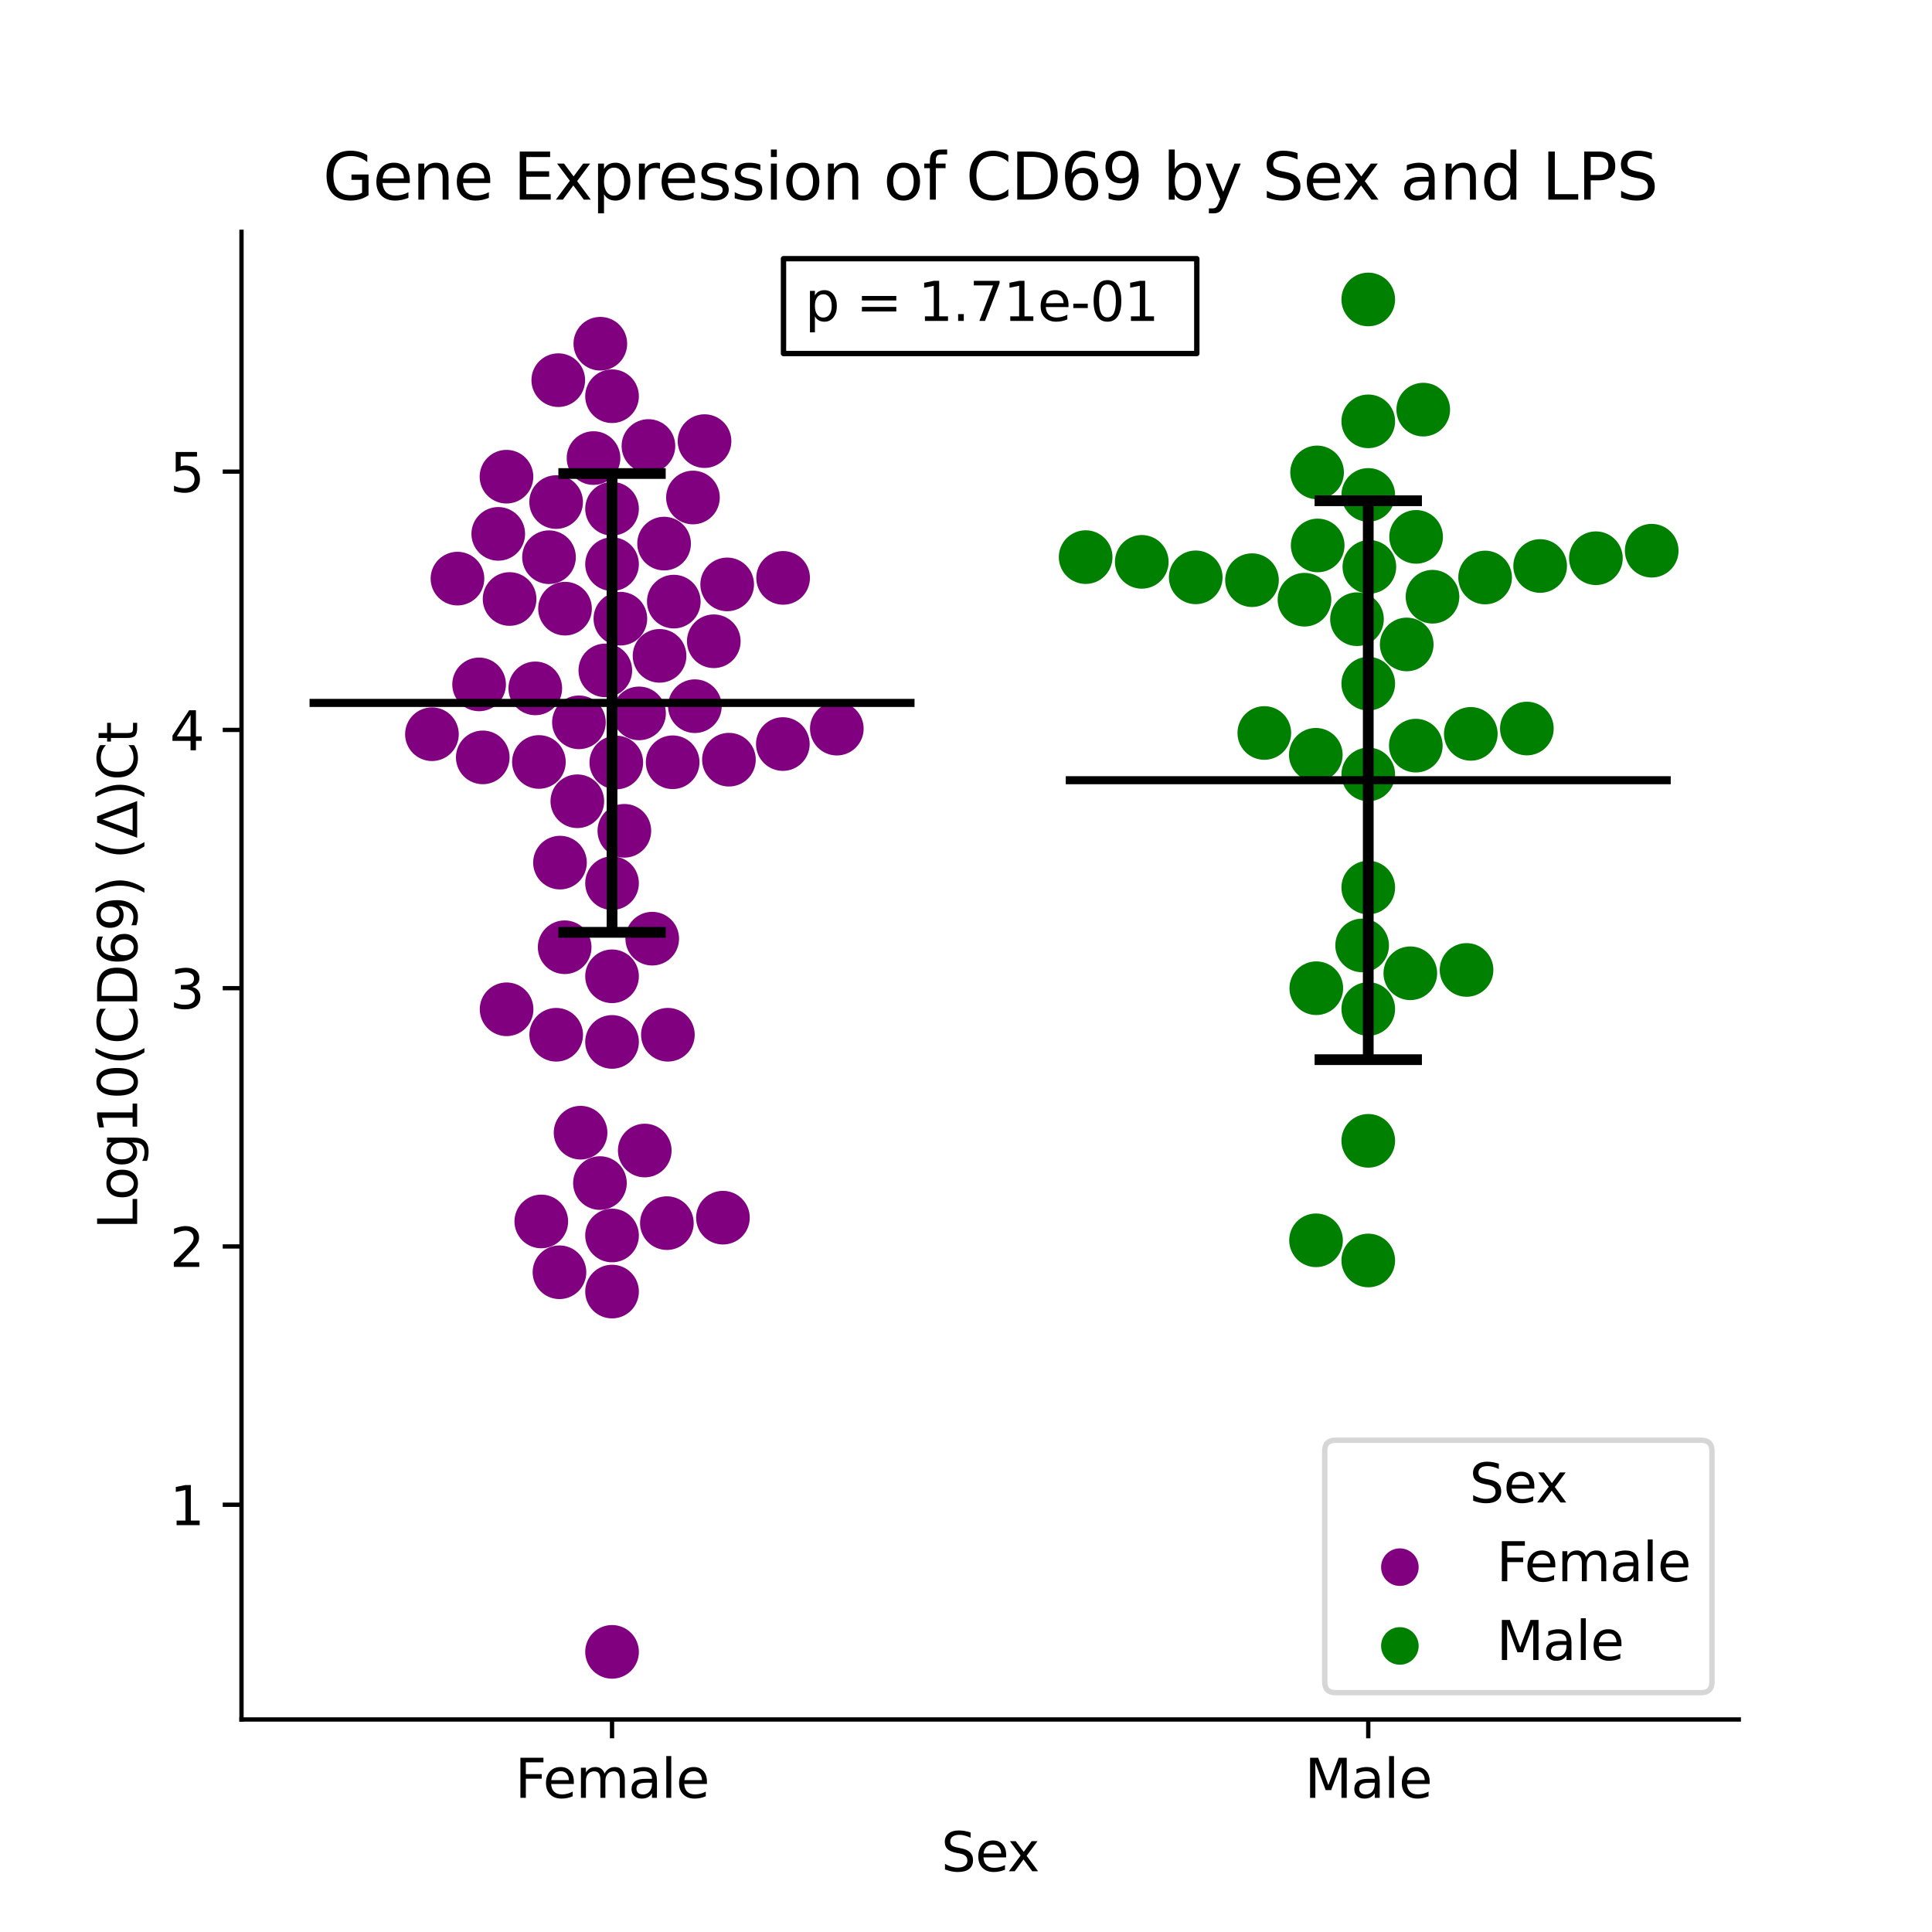 <?xml version="1.0" encoding="utf-8" standalone="no"?>
<!DOCTYPE svg PUBLIC "-//W3C//DTD SVG 1.1//EN"
  "http://www.w3.org/Graphics/SVG/1.1/DTD/svg11.dtd">
<svg xmlns:xlink="http://www.w3.org/1999/xlink" width="360pt" height="360pt" viewBox="0 0 360 360" xmlns="http://www.w3.org/2000/svg" version="1.1">
 <defs>
  <style type="text/css">*{stroke-linejoin: round; stroke-linecap: butt}</style>
 </defs>
 <g id="figure_1">
  <g id="patch_1">
   <path d="M 0 360 
L 360 360 
L 360 0 
L 0 0 
z
" style="fill: #ffffff"/>
  </g>
  <g id="axes_1">
   <g id="patch_2">
    <path d="M 45 320.4 
L 324 320.4 
L 324 43.2 
L 45 43.2 
z
" style="fill: #ffffff"/>
   </g>
   <g id="PathCollection_1">
    <defs>
     <path id="C0_0_b588d8affe" d="M 0 5 
C 1.326 5 2.598 4.473 3.536 3.536 
C 4.473 2.598 5 1.326 5 -0 
C 5 -1.326 4.473 -2.598 3.536 -3.536 
C 2.598 -4.473 1.326 -5 0 -5 
C -1.326 -5 -2.598 -4.473 -3.536 -3.536 
C -4.473 -2.598 -5 -1.326 -5 0 
C -5 1.326 -4.473 2.598 -3.536 3.536 
C -2.598 4.473 -1.326 5 0 5 
z
"/>
    </defs>
    <g clip-path="url(#pe10335e9c0)">
     <use xlink:href="#C0_0_b588d8affe" x="104.026" y="70.838" style="fill: #800080"/>
    </g>
    <g clip-path="url(#pe10335e9c0)">
     <use xlink:href="#C0_0_b588d8affe" x="94.955" y="111.617" style="fill: #800080"/>
    </g>
    <g clip-path="url(#pe10335e9c0)">
     <use xlink:href="#C0_0_b588d8affe" x="145.922" y="107.681" style="fill: #800080"/>
    </g>
    <g clip-path="url(#pe10335e9c0)">
     <use xlink:href="#C0_0_b588d8affe" x="108.18" y="211.059" style="fill: #800080"/>
    </g>
    <g clip-path="url(#pe10335e9c0)">
     <use xlink:href="#C0_0_b588d8affe" x="105.284" y="113.414" style="fill: #800080"/>
    </g>
    <g clip-path="url(#pe10335e9c0)">
     <use xlink:href="#C0_0_b588d8affe" x="111.791" y="220.448" style="fill: #800080"/>
    </g>
    <g clip-path="url(#pe10335e9c0)">
     <use xlink:href="#C0_0_b588d8affe" x="111.863" y="64.048" style="fill: #800080"/>
    </g>
    <g clip-path="url(#pe10335e9c0)">
     <use xlink:href="#C0_0_b588d8affe" x="99.744" y="128.269" style="fill: #800080"/>
    </g>
    <g clip-path="url(#pe10335e9c0)">
     <use xlink:href="#C0_0_b588d8affe" x="122.9" y="122.207" style="fill: #800080"/>
    </g>
    <g clip-path="url(#pe10335e9c0)">
     <use xlink:href="#C0_0_b588d8affe" x="100.862" y="227.601" style="fill: #800080"/>
    </g>
    <g clip-path="url(#pe10335e9c0)">
     <use xlink:href="#C0_0_b588d8affe" x="125.554" y="112.101" style="fill: #800080"/>
    </g>
    <g clip-path="url(#pe10335e9c0)">
     <use xlink:href="#C0_0_b588d8affe" x="89.273" y="127.527" style="fill: #800080"/>
    </g>
    <g clip-path="url(#pe10335e9c0)">
     <use xlink:href="#C0_0_b588d8affe" x="100.418" y="141.983" style="fill: #800080"/>
    </g>
    <g clip-path="url(#pe10335e9c0)">
     <use xlink:href="#C0_0_b588d8affe" x="103.627" y="93.553" style="fill: #800080"/>
    </g>
    <g clip-path="url(#pe10335e9c0)">
     <use xlink:href="#C0_0_b588d8affe" x="120.825" y="83.107" style="fill: #800080"/>
    </g>
    <g clip-path="url(#pe10335e9c0)">
     <use xlink:href="#C0_0_b588d8affe" x="124.451" y="192.811" style="fill: #800080"/>
    </g>
    <g clip-path="url(#pe10335e9c0)">
     <use xlink:href="#C0_0_b588d8affe" x="85.242" y="107.817" style="fill: #800080"/>
    </g>
    <g clip-path="url(#pe10335e9c0)">
     <use xlink:href="#C0_0_b588d8affe" x="92.843" y="99.479" style="fill: #800080"/>
    </g>
    <g clip-path="url(#pe10335e9c0)">
     <use xlink:href="#C0_0_b588d8affe" x="94.397" y="188.068" style="fill: #800080"/>
    </g>
    <g clip-path="url(#pe10335e9c0)">
     <use xlink:href="#C0_0_b588d8affe" x="114.045" y="230.215" style="fill: #800080"/>
    </g>
    <g clip-path="url(#pe10335e9c0)">
     <use xlink:href="#C0_0_b588d8affe" x="129.122" y="92.703" style="fill: #800080"/>
    </g>
    <g clip-path="url(#pe10335e9c0)">
     <use xlink:href="#C0_0_b588d8affe" x="114.045" y="240.666" style="fill: #800080"/>
    </g>
    <g clip-path="url(#pe10335e9c0)">
     <use xlink:href="#C0_0_b588d8affe" x="104.249" y="237.066" style="fill: #800080"/>
    </g>
    <g clip-path="url(#pe10335e9c0)">
     <use xlink:href="#C0_0_b588d8affe" x="114.045" y="181.919" style="fill: #800080"/>
    </g>
    <g clip-path="url(#pe10335e9c0)">
     <use xlink:href="#C0_0_b588d8affe" x="110.594" y="85.356" style="fill: #800080"/>
    </g>
    <g clip-path="url(#pe10335e9c0)">
     <use xlink:href="#C0_0_b588d8affe" x="120.14" y="214.384" style="fill: #800080"/>
    </g>
    <g clip-path="url(#pe10335e9c0)">
     <use xlink:href="#C0_0_b588d8affe" x="135.5" y="108.896" style="fill: #800080"/>
    </g>
    <g clip-path="url(#pe10335e9c0)">
     <use xlink:href="#C0_0_b588d8affe" x="116.338" y="154.809" style="fill: #800080"/>
    </g>
    <g clip-path="url(#pe10335e9c0)">
     <use xlink:href="#C0_0_b588d8affe" x="114.045" y="105.126" style="fill: #800080"/>
    </g>
    <g clip-path="url(#pe10335e9c0)">
     <use xlink:href="#C0_0_b588d8affe" x="135.827" y="141.557" style="fill: #800080"/>
    </g>
    <g clip-path="url(#pe10335e9c0)">
     <use xlink:href="#C0_0_b588d8affe" x="114.045" y="307.8" style="fill: #800080"/>
    </g>
    <g clip-path="url(#pe10335e9c0)">
     <use xlink:href="#C0_0_b588d8affe" x="107.877" y="134.595" style="fill: #800080"/>
    </g>
    <g clip-path="url(#pe10335e9c0)">
     <use xlink:href="#C0_0_b588d8affe" x="133.005" y="119.491" style="fill: #800080"/>
    </g>
    <g clip-path="url(#pe10335e9c0)">
     <use xlink:href="#C0_0_b588d8affe" x="80.486" y="136.81" style="fill: #800080"/>
    </g>
    <g clip-path="url(#pe10335e9c0)">
     <use xlink:href="#C0_0_b588d8affe" x="102.299" y="103.826" style="fill: #800080"/>
    </g>
    <g clip-path="url(#pe10335e9c0)">
     <use xlink:href="#C0_0_b588d8affe" x="119.076" y="132.931" style="fill: #800080"/>
    </g>
    <g clip-path="url(#pe10335e9c0)">
     <use xlink:href="#C0_0_b588d8affe" x="114.045" y="164.567" style="fill: #800080"/>
    </g>
    <g clip-path="url(#pe10335e9c0)">
     <use xlink:href="#C0_0_b588d8affe" x="123.743" y="101.291" style="fill: #800080"/>
    </g>
    <g clip-path="url(#pe10335e9c0)">
     <use xlink:href="#C0_0_b588d8affe" x="115.599" y="115.282" style="fill: #800080"/>
    </g>
    <g clip-path="url(#pe10335e9c0)">
     <use xlink:href="#C0_0_b588d8affe" x="124.263" y="227.913" style="fill: #800080"/>
    </g>
    <g clip-path="url(#pe10335e9c0)">
     <use xlink:href="#C0_0_b588d8affe" x="134.709" y="226.897" style="fill: #800080"/>
    </g>
    <g clip-path="url(#pe10335e9c0)">
     <use xlink:href="#C0_0_b588d8affe" x="105.217" y="176.506" style="fill: #800080"/>
    </g>
    <g clip-path="url(#pe10335e9c0)">
     <use xlink:href="#C0_0_b588d8affe" x="104.346" y="160.737" style="fill: #800080"/>
    </g>
    <g clip-path="url(#pe10335e9c0)">
     <use xlink:href="#C0_0_b588d8affe" x="103.639" y="192.813" style="fill: #800080"/>
    </g>
    <g clip-path="url(#pe10335e9c0)">
     <use xlink:href="#C0_0_b588d8affe" x="114.045" y="94.8" style="fill: #800080"/>
    </g>
    <g clip-path="url(#pe10335e9c0)">
     <use xlink:href="#C0_0_b588d8affe" x="125.339" y="142.036" style="fill: #800080"/>
    </g>
    <g clip-path="url(#pe10335e9c0)">
     <use xlink:href="#C0_0_b588d8affe" x="121.533" y="174.909" style="fill: #800080"/>
    </g>
    <g clip-path="url(#pe10335e9c0)">
     <use xlink:href="#C0_0_b588d8affe" x="145.871" y="138.643" style="fill: #800080"/>
    </g>
    <g clip-path="url(#pe10335e9c0)">
     <use xlink:href="#C0_0_b588d8affe" x="114.839" y="142.08" style="fill: #800080"/>
    </g>
    <g clip-path="url(#pe10335e9c0)">
     <use xlink:href="#C0_0_b588d8affe" x="89.957" y="141.128" style="fill: #800080"/>
    </g>
    <g clip-path="url(#pe10335e9c0)">
     <use xlink:href="#C0_0_b588d8affe" x="155.929" y="135.772" style="fill: #800080"/>
    </g>
    <g clip-path="url(#pe10335e9c0)">
     <use xlink:href="#C0_0_b588d8affe" x="107.575" y="149.301" style="fill: #800080"/>
    </g>
    <g clip-path="url(#pe10335e9c0)">
     <use xlink:href="#C0_0_b588d8affe" x="129.481" y="131.588" style="fill: #800080"/>
    </g>
    <g clip-path="url(#pe10335e9c0)">
     <use xlink:href="#C0_0_b588d8affe" x="114.045" y="73.829" style="fill: #800080"/>
    </g>
    <g clip-path="url(#pe10335e9c0)">
     <use xlink:href="#C0_0_b588d8affe" x="94.376" y="88.824" style="fill: #800080"/>
    </g>
    <g clip-path="url(#pe10335e9c0)">
     <use xlink:href="#C0_0_b588d8affe" x="112.793" y="124.919" style="fill: #800080"/>
    </g>
    <g clip-path="url(#pe10335e9c0)">
     <use xlink:href="#C0_0_b588d8affe" x="131.281" y="82.196" style="fill: #800080"/>
    </g>
    <g clip-path="url(#pe10335e9c0)">
     <use xlink:href="#C0_0_b588d8affe" x="114.045" y="194.148" style="fill: #800080"/>
    </g>
   </g>
   <g id="PathCollection_2">
    <defs>
     <path id="C1_0_06953b2253" d="M 0 5 
C 1.326 5 2.598 4.473 3.536 3.536 
C 4.473 2.598 5 1.326 5 -0 
C 5 -1.326 4.473 -2.598 3.536 -3.536 
C 2.598 -4.473 1.326 -5 0 -5 
C -1.326 -5 -2.598 -4.473 -3.536 -3.536 
C -4.473 -2.598 -5 -1.326 -5 0 
C -5 1.326 -4.473 2.598 -3.536 3.536 
C -2.598 4.473 -1.326 5 0 5 
z
"/>
    </defs>
    <g clip-path="url(#pe10335e9c0)">
     <use xlink:href="#C1_0_06953b2253" x="284.51" y="135.753" style="fill: #008000"/>
    </g>
    <g clip-path="url(#pe10335e9c0)">
     <use xlink:href="#C1_0_06953b2253" x="254.955" y="212.579" style="fill: #008000"/>
    </g>
    <g clip-path="url(#pe10335e9c0)">
     <use xlink:href="#C1_0_06953b2253" x="245.273" y="184.14" style="fill: #008000"/>
    </g>
    <g clip-path="url(#pe10335e9c0)">
     <use xlink:href="#C1_0_06953b2253" x="253.814" y="176.169" style="fill: #008000"/>
    </g>
    <g clip-path="url(#pe10335e9c0)">
     <use xlink:href="#C1_0_06953b2253" x="245.422" y="88.03" style="fill: #008000"/>
    </g>
    <g clip-path="url(#pe10335e9c0)">
     <use xlink:href="#C1_0_06953b2253" x="235.587" y="136.582" style="fill: #008000"/>
    </g>
    <g clip-path="url(#pe10335e9c0)">
     <use xlink:href="#C1_0_06953b2253" x="202.295" y="103.81" style="fill: #008000"/>
    </g>
    <g clip-path="url(#pe10335e9c0)">
     <use xlink:href="#C1_0_06953b2253" x="245.224" y="231.114" style="fill: #008000"/>
    </g>
    <g clip-path="url(#pe10335e9c0)">
     <use xlink:href="#C1_0_06953b2253" x="263.872" y="100.039" style="fill: #008000"/>
    </g>
    <g clip-path="url(#pe10335e9c0)">
     <use xlink:href="#C1_0_06953b2253" x="273.271" y="180.737" style="fill: #008000"/>
    </g>
    <g clip-path="url(#pe10335e9c0)">
     <use xlink:href="#C1_0_06953b2253" x="254.955" y="144.301" style="fill: #008000"/>
    </g>
    <g clip-path="url(#pe10335e9c0)">
     <use xlink:href="#C1_0_06953b2253" x="255.162" y="105.624" style="fill: #008000"/>
    </g>
    <g clip-path="url(#pe10335e9c0)">
     <use xlink:href="#C1_0_06953b2253" x="266.926" y="111.192" style="fill: #008000"/>
    </g>
    <g clip-path="url(#pe10335e9c0)">
     <use xlink:href="#C1_0_06953b2253" x="262.791" y="181.356" style="fill: #008000"/>
    </g>
    <g clip-path="url(#pe10335e9c0)">
     <use xlink:href="#C1_0_06953b2253" x="243.072" y="111.746" style="fill: #008000"/>
    </g>
    <g clip-path="url(#pe10335e9c0)">
     <use xlink:href="#C1_0_06953b2253" x="286.985" y="105.466" style="fill: #008000"/>
    </g>
    <g clip-path="url(#pe10335e9c0)">
     <use xlink:href="#C1_0_06953b2253" x="245.532" y="101.638" style="fill: #008000"/>
    </g>
    <g clip-path="url(#pe10335e9c0)">
     <use xlink:href="#C1_0_06953b2253" x="252.855" y="115.38" style="fill: #008000"/>
    </g>
    <g clip-path="url(#pe10335e9c0)">
     <use xlink:href="#C1_0_06953b2253" x="274.062" y="136.746" style="fill: #008000"/>
    </g>
    <g clip-path="url(#pe10335e9c0)">
     <use xlink:href="#C1_0_06953b2253" x="265.201" y="76.327" style="fill: #008000"/>
    </g>
    <g clip-path="url(#pe10335e9c0)">
     <use xlink:href="#C1_0_06953b2253" x="254.955" y="188.012" style="fill: #008000"/>
    </g>
    <g clip-path="url(#pe10335e9c0)">
     <use xlink:href="#C1_0_06953b2253" x="254.955" y="127.392" style="fill: #008000"/>
    </g>
    <g clip-path="url(#pe10335e9c0)">
     <use xlink:href="#C1_0_06953b2253" x="212.754" y="104.695" style="fill: #008000"/>
    </g>
    <g clip-path="url(#pe10335e9c0)">
     <use xlink:href="#C1_0_06953b2253" x="262.121" y="120.083" style="fill: #008000"/>
    </g>
    <g clip-path="url(#pe10335e9c0)">
     <use xlink:href="#C1_0_06953b2253" x="254.955" y="165.381" style="fill: #008000"/>
    </g>
    <g clip-path="url(#pe10335e9c0)">
     <use xlink:href="#C1_0_06953b2253" x="263.818" y="138.94" style="fill: #008000"/>
    </g>
    <g clip-path="url(#pe10335e9c0)">
     <use xlink:href="#C1_0_06953b2253" x="276.729" y="107.609" style="fill: #008000"/>
    </g>
    <g clip-path="url(#pe10335e9c0)">
     <use xlink:href="#C1_0_06953b2253" x="254.955" y="234.871" style="fill: #008000"/>
    </g>
    <g clip-path="url(#pe10335e9c0)">
     <use xlink:href="#C1_0_06953b2253" x="245.183" y="140.642" style="fill: #008000"/>
    </g>
    <g clip-path="url(#pe10335e9c0)">
     <use xlink:href="#C1_0_06953b2253" x="254.955" y="92.222" style="fill: #008000"/>
    </g>
    <g clip-path="url(#pe10335e9c0)">
     <use xlink:href="#C1_0_06953b2253" x="307.77" y="102.616" style="fill: #008000"/>
    </g>
    <g clip-path="url(#pe10335e9c0)">
     <use xlink:href="#C1_0_06953b2253" x="254.955" y="78.511" style="fill: #008000"/>
    </g>
    <g clip-path="url(#pe10335e9c0)">
     <use xlink:href="#C1_0_06953b2253" x="233.292" y="108.107" style="fill: #008000"/>
    </g>
    <g clip-path="url(#pe10335e9c0)">
     <use xlink:href="#C1_0_06953b2253" x="254.955" y="55.8" style="fill: #008000"/>
    </g>
    <g clip-path="url(#pe10335e9c0)">
     <use xlink:href="#C1_0_06953b2253" x="222.807" y="107.58" style="fill: #008000"/>
    </g>
    <g clip-path="url(#pe10335e9c0)">
     <use xlink:href="#C1_0_06953b2253" x="297.374" y="104.017" style="fill: #008000"/>
    </g>
   </g>
   <g id="PathCollection_3"/>
   <g id="PathCollection_4"/>
   <g id="matplotlib.axis_1">
    <g id="xtick_1">
     <g id="line2d_1">
      <defs>
       <path id="m87a0322978" d="M 0 0 
L 0 3.5 
" style="stroke: #000000; stroke-width: 0.8"/>
      </defs>
      <g>
       <use xlink:href="#m87a0322978" x="114.045" y="320.4" style="stroke: #000000; stroke-width: 0.8"/>
      </g>
     </g>
     <g id="text_1">
      <!-- Female -->
      <g transform="translate(95.968 334.998) scale(0.1 -0.1)">
       <defs>
        <path id="DejaVuSans-46" d="M 628 4666 
L 3309 4666 
L 3309 4134 
L 1259 4134 
L 1259 2759 
L 3109 2759 
L 3109 2228 
L 1259 2228 
L 1259 0 
L 628 0 
L 628 4666 
z
" transform="scale(0.016)"/>
        <path id="DejaVuSans-65" d="M 3597 1894 
L 3597 1613 
L 953 1613 
Q 991 1019 1311 708 
Q 1631 397 2203 397 
Q 2534 397 2845 478 
Q 3156 559 3463 722 
L 3463 178 
Q 3153 47 2828 -22 
Q 2503 -91 2169 -91 
Q 1331 -91 842 396 
Q 353 884 353 1716 
Q 353 2575 817 3079 
Q 1281 3584 2069 3584 
Q 2775 3584 3186 3129 
Q 3597 2675 3597 1894 
z
M 3022 2063 
Q 3016 2534 2758 2815 
Q 2500 3097 2075 3097 
Q 1594 3097 1305 2825 
Q 1016 2553 972 2059 
L 3022 2063 
z
" transform="scale(0.016)"/>
        <path id="DejaVuSans-6d" d="M 3328 2828 
Q 3544 3216 3844 3400 
Q 4144 3584 4550 3584 
Q 5097 3584 5394 3201 
Q 5691 2819 5691 2113 
L 5691 0 
L 5113 0 
L 5113 2094 
Q 5113 2597 4934 2840 
Q 4756 3084 4391 3084 
Q 3944 3084 3684 2787 
Q 3425 2491 3425 1978 
L 3425 0 
L 2847 0 
L 2847 2094 
Q 2847 2600 2669 2842 
Q 2491 3084 2119 3084 
Q 1678 3084 1418 2786 
Q 1159 2488 1159 1978 
L 1159 0 
L 581 0 
L 581 3500 
L 1159 3500 
L 1159 2956 
Q 1356 3278 1631 3431 
Q 1906 3584 2284 3584 
Q 2666 3584 2933 3390 
Q 3200 3197 3328 2828 
z
" transform="scale(0.016)"/>
        <path id="DejaVuSans-61" d="M 2194 1759 
Q 1497 1759 1228 1600 
Q 959 1441 959 1056 
Q 959 750 1161 570 
Q 1363 391 1709 391 
Q 2188 391 2477 730 
Q 2766 1069 2766 1631 
L 2766 1759 
L 2194 1759 
z
M 3341 1997 
L 3341 0 
L 2766 0 
L 2766 531 
Q 2569 213 2275 61 
Q 1981 -91 1556 -91 
Q 1019 -91 701 211 
Q 384 513 384 1019 
Q 384 1609 779 1909 
Q 1175 2209 1959 2209 
L 2766 2209 
L 2766 2266 
Q 2766 2663 2505 2880 
Q 2244 3097 1772 3097 
Q 1472 3097 1187 3025 
Q 903 2953 641 2809 
L 641 3341 
Q 956 3463 1253 3523 
Q 1550 3584 1831 3584 
Q 2591 3584 2966 3190 
Q 3341 2797 3341 1997 
z
" transform="scale(0.016)"/>
        <path id="DejaVuSans-6c" d="M 603 4863 
L 1178 4863 
L 1178 0 
L 603 0 
L 603 4863 
z
" transform="scale(0.016)"/>
       </defs>
       <use xlink:href="#DejaVuSans-46"/>
       <use xlink:href="#DejaVuSans-65" x="52.02"/>
       <use xlink:href="#DejaVuSans-6d" x="113.543"/>
       <use xlink:href="#DejaVuSans-61" x="210.955"/>
       <use xlink:href="#DejaVuSans-6c" x="272.234"/>
       <use xlink:href="#DejaVuSans-65" x="300.018"/>
      </g>
     </g>
    </g>
    <g id="xtick_2">
     <g id="line2d_2">
      <g>
       <use xlink:href="#m87a0322978" x="254.955" y="320.4" style="stroke: #000000; stroke-width: 0.8"/>
      </g>
     </g>
     <g id="text_2">
      <!-- Male -->
      <g transform="translate(243.111 334.998) scale(0.1 -0.1)">
       <defs>
        <path id="DejaVuSans-4d" d="M 628 4666 
L 1569 4666 
L 2759 1491 
L 3956 4666 
L 4897 4666 
L 4897 0 
L 4281 0 
L 4281 4097 
L 3078 897 
L 2444 897 
L 1241 4097 
L 1241 0 
L 628 0 
L 628 4666 
z
" transform="scale(0.016)"/>
       </defs>
       <use xlink:href="#DejaVuSans-4d"/>
       <use xlink:href="#DejaVuSans-61" x="86.279"/>
       <use xlink:href="#DejaVuSans-6c" x="147.559"/>
       <use xlink:href="#DejaVuSans-65" x="175.342"/>
      </g>
     </g>
    </g>
    <g id="text_3">
     <!-- Sex -->
     <g transform="translate(175.377 348.677) scale(0.1 -0.1)">
      <defs>
       <path id="DejaVuSans-53" d="M 3425 4513 
L 3425 3897 
Q 3066 4069 2747 4153 
Q 2428 4238 2131 4238 
Q 1616 4238 1336 4038 
Q 1056 3838 1056 3469 
Q 1056 3159 1242 3001 
Q 1428 2844 1947 2747 
L 2328 2669 
Q 3034 2534 3370 2195 
Q 3706 1856 3706 1288 
Q 3706 609 3251 259 
Q 2797 -91 1919 -91 
Q 1588 -91 1214 -16 
Q 841 59 441 206 
L 441 856 
Q 825 641 1194 531 
Q 1563 422 1919 422 
Q 2459 422 2753 634 
Q 3047 847 3047 1241 
Q 3047 1584 2836 1778 
Q 2625 1972 2144 2069 
L 1759 2144 
Q 1053 2284 737 2584 
Q 422 2884 422 3419 
Q 422 4038 858 4394 
Q 1294 4750 2059 4750 
Q 2388 4750 2728 4690 
Q 3069 4631 3425 4513 
z
" transform="scale(0.016)"/>
       <path id="DejaVuSans-78" d="M 3513 3500 
L 2247 1797 
L 3578 0 
L 2900 0 
L 1881 1375 
L 863 0 
L 184 0 
L 1544 1831 
L 300 3500 
L 978 3500 
L 1906 2253 
L 2834 3500 
L 3513 3500 
z
" transform="scale(0.016)"/>
      </defs>
      <use xlink:href="#DejaVuSans-53"/>
      <use xlink:href="#DejaVuSans-65" x="63.477"/>
      <use xlink:href="#DejaVuSans-78" x="123.25"/>
     </g>
    </g>
   </g>
   <g id="matplotlib.axis_2">
    <g id="ytick_1">
     <g id="line2d_3">
      <defs>
       <path id="md97c37555a" d="M 0 0 
L -3.5 0 
" style="stroke: #000000; stroke-width: 0.8"/>
      </defs>
      <g>
       <use xlink:href="#md97c37555a" x="45" y="280.386" style="stroke: #000000; stroke-width: 0.8"/>
      </g>
     </g>
     <g id="text_4">
      <!-- 1 -->
      <g transform="translate(31.637 284.185) scale(0.1 -0.1)">
       <defs>
        <path id="DejaVuSans-31" d="M 794 531 
L 1825 531 
L 1825 4091 
L 703 3866 
L 703 4441 
L 1819 4666 
L 2450 4666 
L 2450 531 
L 3481 531 
L 3481 0 
L 794 0 
L 794 531 
z
" transform="scale(0.016)"/>
       </defs>
       <use xlink:href="#DejaVuSans-31"/>
      </g>
     </g>
    </g>
    <g id="ytick_2">
     <g id="line2d_4">
      <g>
       <use xlink:href="#md97c37555a" x="45" y="232.26" style="stroke: #000000; stroke-width: 0.8"/>
      </g>
     </g>
     <g id="text_5">
      <!-- 2 -->
      <g transform="translate(31.637 236.06) scale(0.1 -0.1)">
       <defs>
        <path id="DejaVuSans-32" d="M 1228 531 
L 3431 531 
L 3431 0 
L 469 0 
L 469 531 
Q 828 903 1448 1529 
Q 2069 2156 2228 2338 
Q 2531 2678 2651 2914 
Q 2772 3150 2772 3378 
Q 2772 3750 2511 3984 
Q 2250 4219 1831 4219 
Q 1534 4219 1204 4116 
Q 875 4013 500 3803 
L 500 4441 
Q 881 4594 1212 4672 
Q 1544 4750 1819 4750 
Q 2544 4750 2975 4387 
Q 3406 4025 3406 3419 
Q 3406 3131 3298 2873 
Q 3191 2616 2906 2266 
Q 2828 2175 2409 1742 
Q 1991 1309 1228 531 
z
" transform="scale(0.016)"/>
       </defs>
       <use xlink:href="#DejaVuSans-32"/>
      </g>
     </g>
    </g>
    <g id="ytick_3">
     <g id="line2d_5">
      <g>
       <use xlink:href="#md97c37555a" x="45" y="184.135" style="stroke: #000000; stroke-width: 0.8"/>
      </g>
     </g>
     <g id="text_6">
      <!-- 3 -->
      <g transform="translate(31.637 187.934) scale(0.1 -0.1)">
       <defs>
        <path id="DejaVuSans-33" d="M 2597 2516 
Q 3050 2419 3304 2112 
Q 3559 1806 3559 1356 
Q 3559 666 3084 287 
Q 2609 -91 1734 -91 
Q 1441 -91 1130 -33 
Q 819 25 488 141 
L 488 750 
Q 750 597 1062 519 
Q 1375 441 1716 441 
Q 2309 441 2620 675 
Q 2931 909 2931 1356 
Q 2931 1769 2642 2001 
Q 2353 2234 1838 2234 
L 1294 2234 
L 1294 2753 
L 1863 2753 
Q 2328 2753 2575 2939 
Q 2822 3125 2822 3475 
Q 2822 3834 2567 4026 
Q 2313 4219 1838 4219 
Q 1578 4219 1281 4162 
Q 984 4106 628 3988 
L 628 4550 
Q 988 4650 1302 4700 
Q 1616 4750 1894 4750 
Q 2613 4750 3031 4423 
Q 3450 4097 3450 3541 
Q 3450 3153 3228 2886 
Q 3006 2619 2597 2516 
z
" transform="scale(0.016)"/>
       </defs>
       <use xlink:href="#DejaVuSans-33"/>
      </g>
     </g>
    </g>
    <g id="ytick_4">
     <g id="line2d_6">
      <g>
       <use xlink:href="#md97c37555a" x="45" y="136.01" style="stroke: #000000; stroke-width: 0.8"/>
      </g>
     </g>
     <g id="text_7">
      <!-- 4 -->
      <g transform="translate(31.637 139.809) scale(0.1 -0.1)">
       <defs>
        <path id="DejaVuSans-34" d="M 2419 4116 
L 825 1625 
L 2419 1625 
L 2419 4116 
z
M 2253 4666 
L 3047 4666 
L 3047 1625 
L 3713 1625 
L 3713 1100 
L 3047 1100 
L 3047 0 
L 2419 0 
L 2419 1100 
L 313 1100 
L 313 1709 
L 2253 4666 
z
" transform="scale(0.016)"/>
       </defs>
       <use xlink:href="#DejaVuSans-34"/>
      </g>
     </g>
    </g>
    <g id="ytick_5">
     <g id="line2d_7">
      <g>
       <use xlink:href="#md97c37555a" x="45" y="87.884" style="stroke: #000000; stroke-width: 0.8"/>
      </g>
     </g>
     <g id="text_8">
      <!-- 5 -->
      <g transform="translate(31.637 91.684) scale(0.1 -0.1)">
       <defs>
        <path id="DejaVuSans-35" d="M 691 4666 
L 3169 4666 
L 3169 4134 
L 1269 4134 
L 1269 2991 
Q 1406 3038 1543 3061 
Q 1681 3084 1819 3084 
Q 2600 3084 3056 2656 
Q 3513 2228 3513 1497 
Q 3513 744 3044 326 
Q 2575 -91 1722 -91 
Q 1428 -91 1123 -41 
Q 819 9 494 109 
L 494 744 
Q 775 591 1075 516 
Q 1375 441 1709 441 
Q 2250 441 2565 725 
Q 2881 1009 2881 1497 
Q 2881 1984 2565 2268 
Q 2250 2553 1709 2553 
Q 1456 2553 1204 2497 
Q 953 2441 691 2322 
L 691 4666 
z
" transform="scale(0.016)"/>
       </defs>
       <use xlink:href="#DejaVuSans-35"/>
      </g>
     </g>
    </g>
    <g id="text_9">
     <!-- Log10(CD69) (Δ)Ct -->
     <g transform="translate(25.558 229.062) rotate(-90) scale(0.1 -0.1)">
      <defs>
       <path id="DejaVuSans-4c" d="M 628 4666 
L 1259 4666 
L 1259 531 
L 3531 531 
L 3531 0 
L 628 0 
L 628 4666 
z
" transform="scale(0.016)"/>
       <path id="DejaVuSans-6f" d="M 1959 3097 
Q 1497 3097 1228 2736 
Q 959 2375 959 1747 
Q 959 1119 1226 758 
Q 1494 397 1959 397 
Q 2419 397 2687 759 
Q 2956 1122 2956 1747 
Q 2956 2369 2687 2733 
Q 2419 3097 1959 3097 
z
M 1959 3584 
Q 2709 3584 3137 3096 
Q 3566 2609 3566 1747 
Q 3566 888 3137 398 
Q 2709 -91 1959 -91 
Q 1206 -91 779 398 
Q 353 888 353 1747 
Q 353 2609 779 3096 
Q 1206 3584 1959 3584 
z
" transform="scale(0.016)"/>
       <path id="DejaVuSans-67" d="M 2906 1791 
Q 2906 2416 2648 2759 
Q 2391 3103 1925 3103 
Q 1463 3103 1205 2759 
Q 947 2416 947 1791 
Q 947 1169 1205 825 
Q 1463 481 1925 481 
Q 2391 481 2648 825 
Q 2906 1169 2906 1791 
z
M 3481 434 
Q 3481 -459 3084 -895 
Q 2688 -1331 1869 -1331 
Q 1566 -1331 1297 -1286 
Q 1028 -1241 775 -1147 
L 775 -588 
Q 1028 -725 1275 -790 
Q 1522 -856 1778 -856 
Q 2344 -856 2625 -561 
Q 2906 -266 2906 331 
L 2906 616 
Q 2728 306 2450 153 
Q 2172 0 1784 0 
Q 1141 0 747 490 
Q 353 981 353 1791 
Q 353 2603 747 3093 
Q 1141 3584 1784 3584 
Q 2172 3584 2450 3431 
Q 2728 3278 2906 2969 
L 2906 3500 
L 3481 3500 
L 3481 434 
z
" transform="scale(0.016)"/>
       <path id="DejaVuSans-30" d="M 2034 4250 
Q 1547 4250 1301 3770 
Q 1056 3291 1056 2328 
Q 1056 1369 1301 889 
Q 1547 409 2034 409 
Q 2525 409 2770 889 
Q 3016 1369 3016 2328 
Q 3016 3291 2770 3770 
Q 2525 4250 2034 4250 
z
M 2034 4750 
Q 2819 4750 3233 4129 
Q 3647 3509 3647 2328 
Q 3647 1150 3233 529 
Q 2819 -91 2034 -91 
Q 1250 -91 836 529 
Q 422 1150 422 2328 
Q 422 3509 836 4129 
Q 1250 4750 2034 4750 
z
" transform="scale(0.016)"/>
       <path id="DejaVuSans-28" d="M 1984 4856 
Q 1566 4138 1362 3434 
Q 1159 2731 1159 2009 
Q 1159 1288 1364 580 
Q 1569 -128 1984 -844 
L 1484 -844 
Q 1016 -109 783 600 
Q 550 1309 550 2009 
Q 550 2706 781 3412 
Q 1013 4119 1484 4856 
L 1984 4856 
z
" transform="scale(0.016)"/>
       <path id="DejaVuSans-43" d="M 4122 4306 
L 4122 3641 
Q 3803 3938 3442 4084 
Q 3081 4231 2675 4231 
Q 1875 4231 1450 3742 
Q 1025 3253 1025 2328 
Q 1025 1406 1450 917 
Q 1875 428 2675 428 
Q 3081 428 3442 575 
Q 3803 722 4122 1019 
L 4122 359 
Q 3791 134 3420 21 
Q 3050 -91 2638 -91 
Q 1578 -91 968 557 
Q 359 1206 359 2328 
Q 359 3453 968 4101 
Q 1578 4750 2638 4750 
Q 3056 4750 3426 4639 
Q 3797 4528 4122 4306 
z
" transform="scale(0.016)"/>
       <path id="DejaVuSans-44" d="M 1259 4147 
L 1259 519 
L 2022 519 
Q 2988 519 3436 956 
Q 3884 1394 3884 2338 
Q 3884 3275 3436 3711 
Q 2988 4147 2022 4147 
L 1259 4147 
z
M 628 4666 
L 1925 4666 
Q 3281 4666 3915 4102 
Q 4550 3538 4550 2338 
Q 4550 1131 3912 565 
Q 3275 0 1925 0 
L 628 0 
L 628 4666 
z
" transform="scale(0.016)"/>
       <path id="DejaVuSans-36" d="M 2113 2584 
Q 1688 2584 1439 2293 
Q 1191 2003 1191 1497 
Q 1191 994 1439 701 
Q 1688 409 2113 409 
Q 2538 409 2786 701 
Q 3034 994 3034 1497 
Q 3034 2003 2786 2293 
Q 2538 2584 2113 2584 
z
M 3366 4563 
L 3366 3988 
Q 3128 4100 2886 4159 
Q 2644 4219 2406 4219 
Q 1781 4219 1451 3797 
Q 1122 3375 1075 2522 
Q 1259 2794 1537 2939 
Q 1816 3084 2150 3084 
Q 2853 3084 3261 2657 
Q 3669 2231 3669 1497 
Q 3669 778 3244 343 
Q 2819 -91 2113 -91 
Q 1303 -91 875 529 
Q 447 1150 447 2328 
Q 447 3434 972 4092 
Q 1497 4750 2381 4750 
Q 2619 4750 2861 4703 
Q 3103 4656 3366 4563 
z
" transform="scale(0.016)"/>
       <path id="DejaVuSans-39" d="M 703 97 
L 703 672 
Q 941 559 1184 500 
Q 1428 441 1663 441 
Q 2288 441 2617 861 
Q 2947 1281 2994 2138 
Q 2813 1869 2534 1725 
Q 2256 1581 1919 1581 
Q 1219 1581 811 2004 
Q 403 2428 403 3163 
Q 403 3881 828 4315 
Q 1253 4750 1959 4750 
Q 2769 4750 3195 4129 
Q 3622 3509 3622 2328 
Q 3622 1225 3098 567 
Q 2575 -91 1691 -91 
Q 1453 -91 1209 -44 
Q 966 3 703 97 
z
M 1959 2075 
Q 2384 2075 2632 2365 
Q 2881 2656 2881 3163 
Q 2881 3666 2632 3958 
Q 2384 4250 1959 4250 
Q 1534 4250 1286 3958 
Q 1038 3666 1038 3163 
Q 1038 2656 1286 2365 
Q 1534 2075 1959 2075 
z
" transform="scale(0.016)"/>
       <path id="DejaVuSans-29" d="M 513 4856 
L 1013 4856 
Q 1481 4119 1714 3412 
Q 1947 2706 1947 2009 
Q 1947 1309 1714 600 
Q 1481 -109 1013 -844 
L 513 -844 
Q 928 -128 1133 580 
Q 1338 1288 1338 2009 
Q 1338 2731 1133 3434 
Q 928 4138 513 4856 
z
" transform="scale(0.016)"/>
       <path id="DejaVuSans-20" transform="scale(0.016)"/>
       <path id="DejaVuSans-394" d="M 2188 4044 
L 906 525 
L 3472 525 
L 2188 4044 
z
M 50 0 
L 1831 4666 
L 2547 4666 
L 4325 0 
L 50 0 
z
" transform="scale(0.016)"/>
       <path id="DejaVuSans-74" d="M 1172 4494 
L 1172 3500 
L 2356 3500 
L 2356 3053 
L 1172 3053 
L 1172 1153 
Q 1172 725 1289 603 
Q 1406 481 1766 481 
L 2356 481 
L 2356 0 
L 1766 0 
Q 1100 0 847 248 
Q 594 497 594 1153 
L 594 3053 
L 172 3053 
L 172 3500 
L 594 3500 
L 594 4494 
L 1172 4494 
z
" transform="scale(0.016)"/>
      </defs>
      <use xlink:href="#DejaVuSans-4c"/>
      <use xlink:href="#DejaVuSans-6f" x="53.963"/>
      <use xlink:href="#DejaVuSans-67" x="115.145"/>
      <use xlink:href="#DejaVuSans-31" x="178.621"/>
      <use xlink:href="#DejaVuSans-30" x="242.244"/>
      <use xlink:href="#DejaVuSans-28" x="305.867"/>
      <use xlink:href="#DejaVuSans-43" x="344.881"/>
      <use xlink:href="#DejaVuSans-44" x="414.705"/>
      <use xlink:href="#DejaVuSans-36" x="491.707"/>
      <use xlink:href="#DejaVuSans-39" x="555.33"/>
      <use xlink:href="#DejaVuSans-29" x="618.953"/>
      <use xlink:href="#DejaVuSans-20" x="657.967"/>
      <use xlink:href="#DejaVuSans-28" x="689.754"/>
      <use xlink:href="#DejaVuSans-394" x="728.768"/>
      <use xlink:href="#DejaVuSans-29" x="797.176"/>
      <use xlink:href="#DejaVuSans-43" x="836.189"/>
      <use xlink:href="#DejaVuSans-74" x="906.014"/>
     </g>
    </g>
   </g>
   <g id="LineCollection_1">
    <path d="M 114.045 173.725 
L 114.045 88.231 
" clip-path="url(#pe10335e9c0)" style="fill: none; stroke: #000000; stroke-width: 2"/>
   </g>
   <g id="line2d_8">
    <defs>
     <path id="m00782a86e0" d="M 10 0 
L -10 -0 
" style="stroke: #000000; stroke-width: 2"/>
    </defs>
    <g clip-path="url(#pe10335e9c0)">
     <use xlink:href="#m00782a86e0" x="114.045" y="173.725" style="stroke: #000000; stroke-width: 2"/>
    </g>
   </g>
   <g id="line2d_9">
    <g clip-path="url(#pe10335e9c0)">
     <use xlink:href="#m00782a86e0" x="114.045" y="88.231" style="stroke: #000000; stroke-width: 2"/>
    </g>
   </g>
   <g id="LineCollection_2">
    <path d="M 254.955 197.451 
L 254.955 93.306 
" clip-path="url(#pe10335e9c0)" style="fill: none; stroke: #000000; stroke-width: 2"/>
   </g>
   <g id="line2d_10">
    <g clip-path="url(#pe10335e9c0)">
     <use xlink:href="#m00782a86e0" x="254.955" y="197.451" style="stroke: #000000; stroke-width: 2"/>
    </g>
   </g>
   <g id="line2d_11">
    <g clip-path="url(#pe10335e9c0)">
     <use xlink:href="#m00782a86e0" x="254.955" y="93.306" style="stroke: #000000; stroke-width: 2"/>
    </g>
   </g>
   <g id="LineCollection_3">
    <path d="M 57.682 130.978 
L 170.409 130.978 
" clip-path="url(#pe10335e9c0)" style="fill: none; stroke: #000000; stroke-width: 1.5"/>
   </g>
   <g id="LineCollection_4">
    <path d="M 198.591 145.379 
L 311.318 145.379 
" clip-path="url(#pe10335e9c0)" style="fill: none; stroke: #000000; stroke-width: 1.5"/>
   </g>
   <g id="patch_3">
    <path d="M 45 320.4 
L 45 43.2 
" style="fill: none; stroke: #000000; stroke-width: 0.8; stroke-linejoin: miter; stroke-linecap: square"/>
   </g>
   <g id="patch_4">
    <path d="M 45 320.4 
L 324 320.4 
" style="fill: none; stroke: #000000; stroke-width: 0.8; stroke-linejoin: miter; stroke-linecap: square"/>
   </g>
   <g id="text_10">
    <!-- Gene Expression of CD69 by Sex and LPS -->
    <g transform="translate(60.156 37.2) scale(0.12 -0.12)">
     <defs>
      <path id="DejaVuSans-47" d="M 3809 666 
L 3809 1919 
L 2778 1919 
L 2778 2438 
L 4434 2438 
L 4434 434 
Q 4069 175 3628 42 
Q 3188 -91 2688 -91 
Q 1594 -91 976 548 
Q 359 1188 359 2328 
Q 359 3472 976 4111 
Q 1594 4750 2688 4750 
Q 3144 4750 3555 4637 
Q 3966 4525 4313 4306 
L 4313 3634 
Q 3963 3931 3569 4081 
Q 3175 4231 2741 4231 
Q 1884 4231 1454 3753 
Q 1025 3275 1025 2328 
Q 1025 1384 1454 906 
Q 1884 428 2741 428 
Q 3075 428 3337 486 
Q 3600 544 3809 666 
z
" transform="scale(0.016)"/>
      <path id="DejaVuSans-6e" d="M 3513 2113 
L 3513 0 
L 2938 0 
L 2938 2094 
Q 2938 2591 2744 2837 
Q 2550 3084 2163 3084 
Q 1697 3084 1428 2787 
Q 1159 2491 1159 1978 
L 1159 0 
L 581 0 
L 581 3500 
L 1159 3500 
L 1159 2956 
Q 1366 3272 1645 3428 
Q 1925 3584 2291 3584 
Q 2894 3584 3203 3211 
Q 3513 2838 3513 2113 
z
" transform="scale(0.016)"/>
      <path id="DejaVuSans-45" d="M 628 4666 
L 3578 4666 
L 3578 4134 
L 1259 4134 
L 1259 2753 
L 3481 2753 
L 3481 2222 
L 1259 2222 
L 1259 531 
L 3634 531 
L 3634 0 
L 628 0 
L 628 4666 
z
" transform="scale(0.016)"/>
      <path id="DejaVuSans-70" d="M 1159 525 
L 1159 -1331 
L 581 -1331 
L 581 3500 
L 1159 3500 
L 1159 2969 
Q 1341 3281 1617 3432 
Q 1894 3584 2278 3584 
Q 2916 3584 3314 3078 
Q 3713 2572 3713 1747 
Q 3713 922 3314 415 
Q 2916 -91 2278 -91 
Q 1894 -91 1617 61 
Q 1341 213 1159 525 
z
M 3116 1747 
Q 3116 2381 2855 2742 
Q 2594 3103 2138 3103 
Q 1681 3103 1420 2742 
Q 1159 2381 1159 1747 
Q 1159 1113 1420 752 
Q 1681 391 2138 391 
Q 2594 391 2855 752 
Q 3116 1113 3116 1747 
z
" transform="scale(0.016)"/>
      <path id="DejaVuSans-72" d="M 2631 2963 
Q 2534 3019 2420 3045 
Q 2306 3072 2169 3072 
Q 1681 3072 1420 2755 
Q 1159 2438 1159 1844 
L 1159 0 
L 581 0 
L 581 3500 
L 1159 3500 
L 1159 2956 
Q 1341 3275 1631 3429 
Q 1922 3584 2338 3584 
Q 2397 3584 2469 3576 
Q 2541 3569 2628 3553 
L 2631 2963 
z
" transform="scale(0.016)"/>
      <path id="DejaVuSans-73" d="M 2834 3397 
L 2834 2853 
Q 2591 2978 2328 3040 
Q 2066 3103 1784 3103 
Q 1356 3103 1142 2972 
Q 928 2841 928 2578 
Q 928 2378 1081 2264 
Q 1234 2150 1697 2047 
L 1894 2003 
Q 2506 1872 2764 1633 
Q 3022 1394 3022 966 
Q 3022 478 2636 193 
Q 2250 -91 1575 -91 
Q 1294 -91 989 -36 
Q 684 19 347 128 
L 347 722 
Q 666 556 975 473 
Q 1284 391 1588 391 
Q 1994 391 2212 530 
Q 2431 669 2431 922 
Q 2431 1156 2273 1281 
Q 2116 1406 1581 1522 
L 1381 1569 
Q 847 1681 609 1914 
Q 372 2147 372 2553 
Q 372 3047 722 3315 
Q 1072 3584 1716 3584 
Q 2034 3584 2315 3537 
Q 2597 3491 2834 3397 
z
" transform="scale(0.016)"/>
      <path id="DejaVuSans-69" d="M 603 3500 
L 1178 3500 
L 1178 0 
L 603 0 
L 603 3500 
z
M 603 4863 
L 1178 4863 
L 1178 4134 
L 603 4134 
L 603 4863 
z
" transform="scale(0.016)"/>
      <path id="DejaVuSans-66" d="M 2375 4863 
L 2375 4384 
L 1825 4384 
Q 1516 4384 1395 4259 
Q 1275 4134 1275 3809 
L 1275 3500 
L 2222 3500 
L 2222 3053 
L 1275 3053 
L 1275 0 
L 697 0 
L 697 3053 
L 147 3053 
L 147 3500 
L 697 3500 
L 697 3744 
Q 697 4328 969 4595 
Q 1241 4863 1831 4863 
L 2375 4863 
z
" transform="scale(0.016)"/>
      <path id="DejaVuSans-62" d="M 3116 1747 
Q 3116 2381 2855 2742 
Q 2594 3103 2138 3103 
Q 1681 3103 1420 2742 
Q 1159 2381 1159 1747 
Q 1159 1113 1420 752 
Q 1681 391 2138 391 
Q 2594 391 2855 752 
Q 3116 1113 3116 1747 
z
M 1159 2969 
Q 1341 3281 1617 3432 
Q 1894 3584 2278 3584 
Q 2916 3584 3314 3078 
Q 3713 2572 3713 1747 
Q 3713 922 3314 415 
Q 2916 -91 2278 -91 
Q 1894 -91 1617 61 
Q 1341 213 1159 525 
L 1159 0 
L 581 0 
L 581 4863 
L 1159 4863 
L 1159 2969 
z
" transform="scale(0.016)"/>
      <path id="DejaVuSans-79" d="M 2059 -325 
Q 1816 -950 1584 -1140 
Q 1353 -1331 966 -1331 
L 506 -1331 
L 506 -850 
L 844 -850 
Q 1081 -850 1212 -737 
Q 1344 -625 1503 -206 
L 1606 56 
L 191 3500 
L 800 3500 
L 1894 763 
L 2988 3500 
L 3597 3500 
L 2059 -325 
z
" transform="scale(0.016)"/>
      <path id="DejaVuSans-64" d="M 2906 2969 
L 2906 4863 
L 3481 4863 
L 3481 0 
L 2906 0 
L 2906 525 
Q 2725 213 2448 61 
Q 2172 -91 1784 -91 
Q 1150 -91 751 415 
Q 353 922 353 1747 
Q 353 2572 751 3078 
Q 1150 3584 1784 3584 
Q 2172 3584 2448 3432 
Q 2725 3281 2906 2969 
z
M 947 1747 
Q 947 1113 1208 752 
Q 1469 391 1925 391 
Q 2381 391 2643 752 
Q 2906 1113 2906 1747 
Q 2906 2381 2643 2742 
Q 2381 3103 1925 3103 
Q 1469 3103 1208 2742 
Q 947 2381 947 1747 
z
" transform="scale(0.016)"/>
      <path id="DejaVuSans-50" d="M 1259 4147 
L 1259 2394 
L 2053 2394 
Q 2494 2394 2734 2622 
Q 2975 2850 2975 3272 
Q 2975 3691 2734 3919 
Q 2494 4147 2053 4147 
L 1259 4147 
z
M 628 4666 
L 2053 4666 
Q 2838 4666 3239 4311 
Q 3641 3956 3641 3272 
Q 3641 2581 3239 2228 
Q 2838 1875 2053 1875 
L 1259 1875 
L 1259 0 
L 628 0 
L 628 4666 
z
" transform="scale(0.016)"/>
     </defs>
     <use xlink:href="#DejaVuSans-47"/>
     <use xlink:href="#DejaVuSans-65" x="77.49"/>
     <use xlink:href="#DejaVuSans-6e" x="139.014"/>
     <use xlink:href="#DejaVuSans-65" x="202.393"/>
     <use xlink:href="#DejaVuSans-20" x="263.916"/>
     <use xlink:href="#DejaVuSans-45" x="295.703"/>
     <use xlink:href="#DejaVuSans-78" x="358.887"/>
     <use xlink:href="#DejaVuSans-70" x="418.066"/>
     <use xlink:href="#DejaVuSans-72" x="481.543"/>
     <use xlink:href="#DejaVuSans-65" x="520.406"/>
     <use xlink:href="#DejaVuSans-73" x="581.93"/>
     <use xlink:href="#DejaVuSans-73" x="634.029"/>
     <use xlink:href="#DejaVuSans-69" x="686.129"/>
     <use xlink:href="#DejaVuSans-6f" x="713.912"/>
     <use xlink:href="#DejaVuSans-6e" x="775.094"/>
     <use xlink:href="#DejaVuSans-20" x="838.473"/>
     <use xlink:href="#DejaVuSans-6f" x="870.26"/>
     <use xlink:href="#DejaVuSans-66" x="931.441"/>
     <use xlink:href="#DejaVuSans-20" x="966.646"/>
     <use xlink:href="#DejaVuSans-43" x="998.434"/>
     <use xlink:href="#DejaVuSans-44" x="1068.258"/>
     <use xlink:href="#DejaVuSans-36" x="1145.26"/>
     <use xlink:href="#DejaVuSans-39" x="1208.883"/>
     <use xlink:href="#DejaVuSans-20" x="1272.506"/>
     <use xlink:href="#DejaVuSans-62" x="1304.293"/>
     <use xlink:href="#DejaVuSans-79" x="1367.77"/>
     <use xlink:href="#DejaVuSans-20" x="1426.949"/>
     <use xlink:href="#DejaVuSans-53" x="1458.736"/>
     <use xlink:href="#DejaVuSans-65" x="1522.213"/>
     <use xlink:href="#DejaVuSans-78" x="1581.986"/>
     <use xlink:href="#DejaVuSans-20" x="1641.166"/>
     <use xlink:href="#DejaVuSans-61" x="1672.953"/>
     <use xlink:href="#DejaVuSans-6e" x="1734.232"/>
     <use xlink:href="#DejaVuSans-64" x="1797.611"/>
     <use xlink:href="#DejaVuSans-20" x="1861.088"/>
     <use xlink:href="#DejaVuSans-4c" x="1892.875"/>
     <use xlink:href="#DejaVuSans-50" x="1948.588"/>
     <use xlink:href="#DejaVuSans-53" x="2008.891"/>
    </g>
   </g>
   <g id="patch_5">
    <path d="M 145.993 65.878 
L 223.007 65.878 
L 223.007 48.2 
L 145.993 48.2 
z
" style="fill: #ffffff; stroke: #000000; stroke-linejoin: miter"/>
   </g>
   <g id="text_11">
    <!-- p = 1.71e-01  -->
    <g transform="translate(149.993 59.798) scale(0.1 -0.1)">
     <defs>
      <path id="DejaVuSans-3d" d="M 678 2906 
L 4684 2906 
L 4684 2381 
L 678 2381 
L 678 2906 
z
M 678 1631 
L 4684 1631 
L 4684 1100 
L 678 1100 
L 678 1631 
z
" transform="scale(0.016)"/>
      <path id="DejaVuSans-2e" d="M 684 794 
L 1344 794 
L 1344 0 
L 684 0 
L 684 794 
z
" transform="scale(0.016)"/>
      <path id="DejaVuSans-37" d="M 525 4666 
L 3525 4666 
L 3525 4397 
L 1831 0 
L 1172 0 
L 2766 4134 
L 525 4134 
L 525 4666 
z
" transform="scale(0.016)"/>
      <path id="DejaVuSans-2d" d="M 313 2009 
L 1997 2009 
L 1997 1497 
L 313 1497 
L 313 2009 
z
" transform="scale(0.016)"/>
     </defs>
     <use xlink:href="#DejaVuSans-70"/>
     <use xlink:href="#DejaVuSans-20" x="63.477"/>
     <use xlink:href="#DejaVuSans-3d" x="95.264"/>
     <use xlink:href="#DejaVuSans-20" x="179.053"/>
     <use xlink:href="#DejaVuSans-31" x="210.84"/>
     <use xlink:href="#DejaVuSans-2e" x="274.463"/>
     <use xlink:href="#DejaVuSans-37" x="306.25"/>
     <use xlink:href="#DejaVuSans-31" x="369.873"/>
     <use xlink:href="#DejaVuSans-65" x="433.496"/>
     <use xlink:href="#DejaVuSans-2d" x="495.02"/>
     <use xlink:href="#DejaVuSans-30" x="531.104"/>
     <use xlink:href="#DejaVuSans-31" x="594.727"/>
     <use xlink:href="#DejaVuSans-20" x="658.35"/>
    </g>
   </g>
   <g id="legend_1">
    <g id="patch_6">
     <path d="M 248.845 315.4 
L 317 315.4 
Q 319 315.4 319 313.4 
L 319 270.366 
Q 319 268.366 317 268.366 
L 248.845 268.366 
Q 246.845 268.366 246.845 270.366 
L 246.845 313.4 
Q 246.845 315.4 248.845 315.4 
z
" style="fill: #ffffff; opacity: 0.8; stroke: #cccccc; stroke-linejoin: miter"/>
    </g>
    <g id="text_12">
     <!-- Sex -->
     <g transform="translate(273.8 279.964) scale(0.1 -0.1)">
      <use xlink:href="#DejaVuSans-53"/>
      <use xlink:href="#DejaVuSans-65" x="63.477"/>
      <use xlink:href="#DejaVuSans-78" x="123.25"/>
     </g>
    </g>
    <g id="PathCollection_5">
     <defs>
      <path id="m1fc8097956" d="M 0 3 
C 0.796 3 1.559 2.684 2.121 2.121 
C 2.684 1.559 3 0.796 3 0 
C 3 -0.796 2.684 -1.559 2.121 -2.121 
C 1.559 -2.684 0.796 -3 0 -3 
C -0.796 -3 -1.559 -2.684 -2.121 -2.121 
C -2.684 -1.559 -3 -0.796 -3 0 
C -3 0.796 -2.684 1.559 -2.121 2.121 
C -1.559 2.684 -0.796 3 0 3 
z
" style="stroke: #800080"/>
     </defs>
     <g>
      <use xlink:href="#m1fc8097956" x="260.845" y="292.017" style="fill: #800080; stroke: #800080"/>
     </g>
    </g>
    <g id="text_13">
     <!-- Female -->
     <g transform="translate(278.845 294.642) scale(0.1 -0.1)">
      <use xlink:href="#DejaVuSans-46"/>
      <use xlink:href="#DejaVuSans-65" x="52.02"/>
      <use xlink:href="#DejaVuSans-6d" x="113.543"/>
      <use xlink:href="#DejaVuSans-61" x="210.955"/>
      <use xlink:href="#DejaVuSans-6c" x="272.234"/>
      <use xlink:href="#DejaVuSans-65" x="300.018"/>
     </g>
    </g>
    <g id="PathCollection_6">
     <defs>
      <path id="mb43eca9fd2" d="M 0 3 
C 0.796 3 1.559 2.684 2.121 2.121 
C 2.684 1.559 3 0.796 3 0 
C 3 -0.796 2.684 -1.559 2.121 -2.121 
C 1.559 -2.684 0.796 -3 0 -3 
C -0.796 -3 -1.559 -2.684 -2.121 -2.121 
C -2.684 -1.559 -3 -0.796 -3 0 
C -3 0.796 -2.684 1.559 -2.121 2.121 
C -1.559 2.684 -0.796 3 0 3 
z
" style="stroke: #008000"/>
     </defs>
     <g>
      <use xlink:href="#mb43eca9fd2" x="260.845" y="306.695" style="fill: #008000; stroke: #008000"/>
     </g>
    </g>
    <g id="text_14">
     <!-- Male -->
     <g transform="translate(278.845 309.32) scale(0.1 -0.1)">
      <use xlink:href="#DejaVuSans-4d"/>
      <use xlink:href="#DejaVuSans-61" x="86.279"/>
      <use xlink:href="#DejaVuSans-6c" x="147.559"/>
      <use xlink:href="#DejaVuSans-65" x="175.342"/>
     </g>
    </g>
   </g>
  </g>
 </g>
 <defs>
  <clipPath id="pe10335e9c0">
   <rect x="45" y="43.2" width="279" height="277.2"/>
  </clipPath>
 </defs>
</svg>
